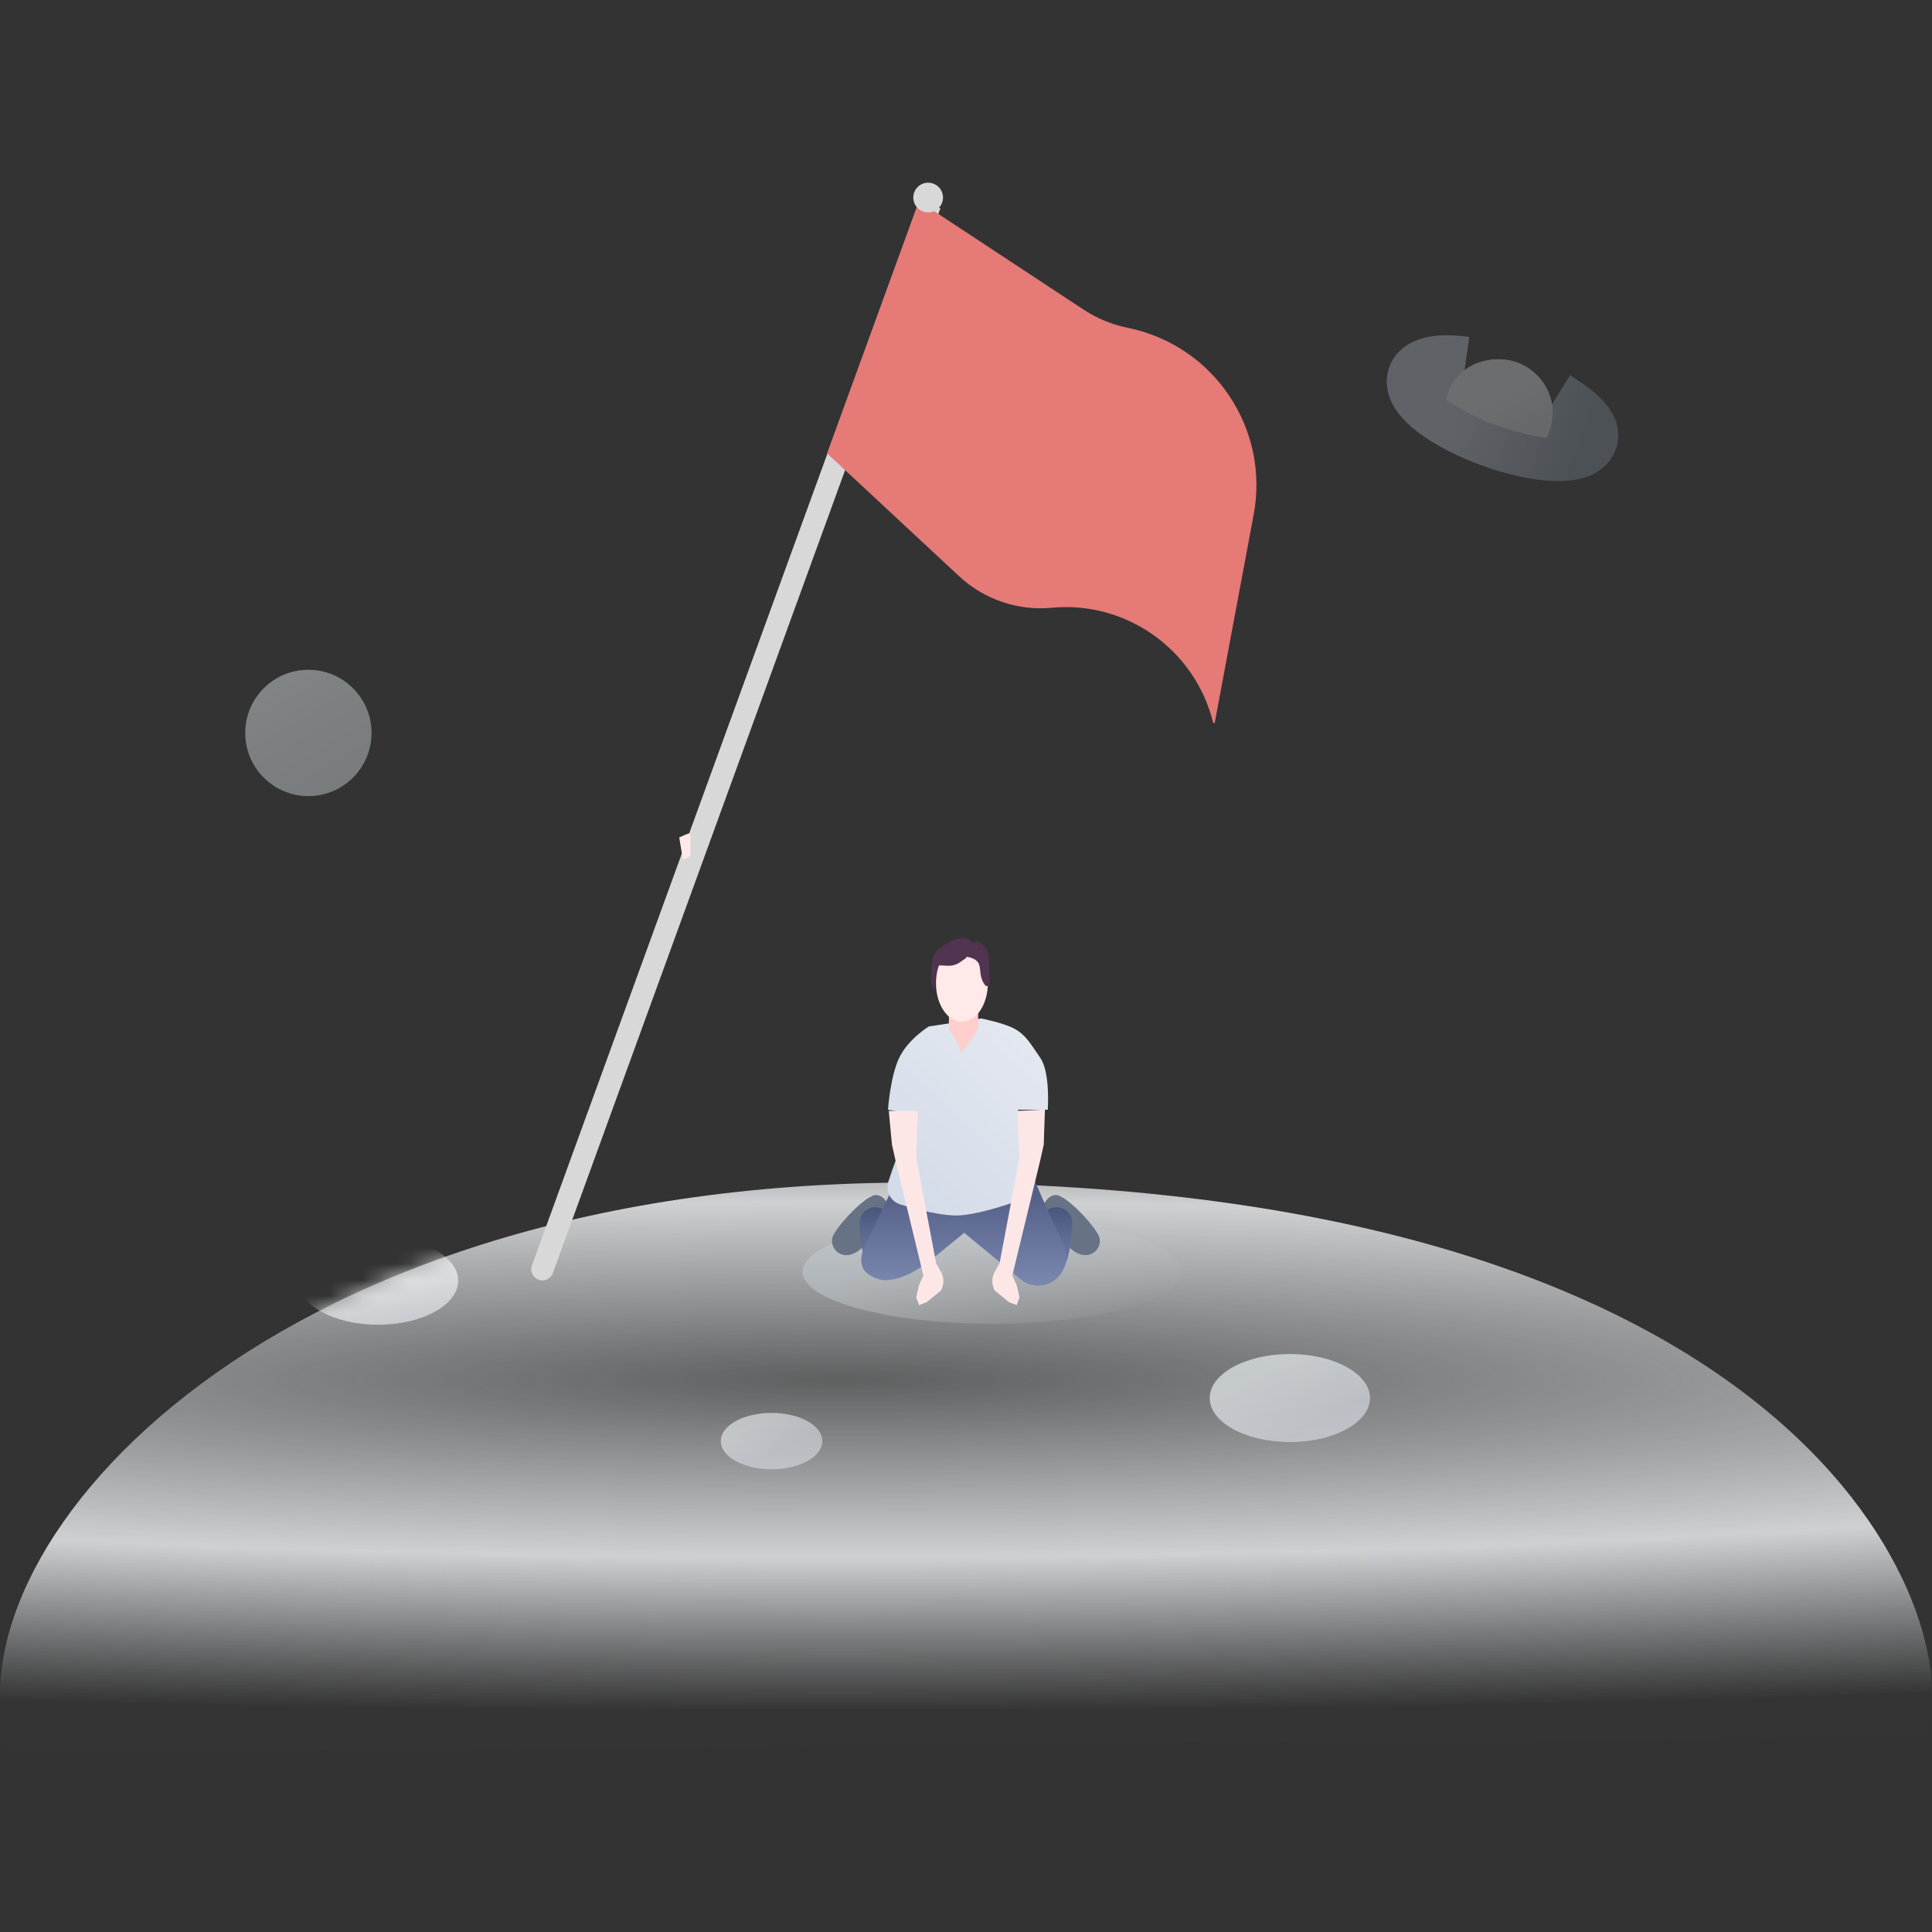 <svg xmlns="http://www.w3.org/2000/svg" width="120" height="120" viewBox="0 0 120 120" fill="none">
  <rect x="0" y="0" width="120" height="120" fill="#333333" stroke="none"/>
  <path d="M119.501 107.815C122.395 102.087 114.123 73.449 56.769 73.449C15.371 73.449 -3.63 96.89 0.571 108.77" fill="url(#paint0_radial_1841_18534)"/>
  <mask id="mask0_1841_18534" style="mask-type:luminance" maskUnits="userSpaceOnUse" x="0" y="73" width="120" height="36">
    <path d="M119.501 107.815C122.395 102.087 114.123 73.449 56.769 73.449C15.371 73.449 -3.63 96.89 0.571 108.77" fill="white"/>
  </mask>
  <g mask="url(#mask0_1841_18534)">
    <ellipse opacity="0.672" cx="47.924" cy="89.51" rx="3.154" ry="1.752" fill="url(#paint1_linear_1841_18534)"/>
    <ellipse opacity="0.73" cx="80.115" cy="86.835" rx="4.977" ry="2.733" fill="url(#paint2_linear_1841_18534)"/>
    <ellipse opacity="0.73" cx="23.483" cy="79.548" rx="4.977" ry="2.733" fill="url(#paint3_linear_1841_18534)"/>
  </g>
  <g opacity="0.321">
    <ellipse cx="93.075" cy="25.679" rx="3.364" ry="3.364" fill="url(#paint4_linear_1841_18534)"/>
    <path d="M90.966 23.012C89.521 22.808 88.466 22.968 88.268 23.512C87.95 24.385 89.957 25.917 92.751 26.933C95.545 27.95 98.067 28.067 98.385 27.194C98.585 26.644 97.668 25.876 96.411 25.097" stroke="url(#paint5_linear_1841_18534)" stroke-width="4.206"/>
    <path d="M96.449 25.679C96.449 23.822 94.943 22.315 93.085 22.315C91.226 22.315 90.062 23.503 89.822 24.843C89.822 24.843 91.756 26.053 92.649 26.314C92.934 26.396 93.217 26.504 93.504 26.6C93.826 26.706 94.153 26.801 94.484 26.882C94.711 26.938 95.022 27.025 95.312 27.079C95.695 27.15 96.038 27.181 96.065 27.181C96.112 27.181 96.164 26.97 96.271 26.724C96.379 26.477 96.449 25.679 96.449 25.679Z" fill="url(#paint6_linear_1841_18534)"/>
  </g>
  <circle opacity="0.418" cx="19.154" cy="45.525" r="3.923" fill="url(#paint7_linear_1841_18534)"/>
  <ellipse opacity="0.5" cx="61.613" cy="78.986" rx="11.769" ry="3.231" fill="url(#paint8_linear_1841_18534)"/>
  <path d="M57.111 12.459L58.412 12.933L34.34 79.073C34.209 79.432 33.811 79.617 33.452 79.486C33.093 79.356 32.908 78.958 33.038 78.599L57.111 12.459Z" fill="#D8D8D8"/>
  <path d="M57.076 12.492L67.293 19.224C68.133 19.777 69.071 20.165 70.057 20.365C75.391 21.449 78.869 26.612 77.868 31.963L75.455 44.866C75.443 44.926 75.359 44.928 75.344 44.868C74.224 40.352 69.963 37.312 65.331 37.749C63.22 37.948 61.125 37.236 59.574 35.792L51.373 28.16L57.076 12.492Z" fill="#E57A77"/>
  <circle cx="57.649" cy="12.27" r="0.923" transform="rotate(20 57.649 12.27)" fill="#D8D8D8"/>
  <path d="M42.188 52.018C42.188 52.018 42.88 51.672 42.88 51.788C42.88 51.903 42.88 53.172 42.88 53.172L42.418 53.403L42.188 52.018Z" fill="#FFE9E9"/>
  <path d="M55.293 75.127C55.293 75.127 55.06 74.279 54.448 74.224C53.835 74.168 52.11 75.994 51.749 76.747C51.389 77.501 52.374 78.557 53.498 77.542C54.623 76.527 55.293 75.127 55.293 75.127Z" fill="#677285"/>
  <path d="M56.014 77.603L55.311 75.641C55.028 74.85 53.951 74.75 53.526 75.474C53.441 75.618 53.394 75.781 53.397 75.948C53.409 76.742 53.538 79.143 54.663 79.467C56.014 79.856 56.014 77.603 56.014 77.603Z" fill="url(#paint9_linear_1841_18534)"/>
  <path d="M64.696 75.127C64.696 75.127 64.929 74.279 65.542 74.224C66.154 74.168 67.879 75.994 68.24 76.747C68.601 77.501 67.616 78.557 66.491 77.542C65.366 76.527 64.696 75.127 64.696 75.127Z" fill="#677285"/>
  <path d="M63.977 77.603L64.68 75.641C64.964 74.85 66.04 74.75 66.465 75.474C66.55 75.618 66.597 75.781 66.594 75.948C66.582 76.742 66.453 79.143 65.328 79.467C63.977 79.856 63.977 77.603 63.977 77.603Z" fill="url(#paint10_linear_1841_18534)"/>
  <path d="M56.21 71.709C56.21 71.709 55.824 72.467 55.824 73C55.438 73.864 54.802 75.028 53.701 77.454C53.314 78.307 53.51 78.824 53.926 79.136C55.161 80.059 56.849 79.062 58.042 78.084L59.888 76.571L63.393 79.465C64.029 79.99 64.949 79.986 65.58 79.456C66.23 78.911 66.399 77.962 66.025 77.202C65.604 76.347 64.98 75.007 64.123 73C64.123 72.472 63.786 71.967 63.786 71.967L56.21 71.709Z" fill="url(#paint11_linear_1841_18534)"/>
  <path d="M64.616 65.709C65.246 66.628 65.078 68.928 65.078 68.928H63.232L63.877 73.267C63.967 73.87 63.628 74.455 63.052 74.652C62.089 74.982 60.619 75.43 59.604 75.49C58.584 75.551 56.988 75.135 55.938 74.815C55.323 74.629 54.981 74.008 55.176 73.396C55.458 72.51 55.987 71.051 56.946 68.928C57.331 69.378 55.155 68.928 55.155 68.928C55.155 68.928 55.291 66.88 55.847 65.709C56.404 64.537 57.693 63.755 57.693 63.755L60.954 63.26C60.954 63.26 62.309 63.524 63.001 63.893C63.693 64.262 63.987 64.789 64.616 65.709Z" fill="url(#paint12_linear_1841_18534)"/>
  <path d="M64.902 68.917L64.828 71.104L64.581 72.198L62.876 79.228L63.148 79.815L63.324 80.576L63.148 81.061L62.687 80.889L61.764 80.138L61.694 79.931C61.591 79.622 61.624 79.284 61.783 79L62.086 78.463L63.324 71.9L63.199 68.999L64.902 68.917Z" fill="#FDE7E6"/>
  <path d="M55.203 69L55.402 71.104L55.65 72.199L57.354 79.229L57.082 79.816L56.906 80.577L57.082 81.062L57.544 80.889L58.467 80.139L58.536 79.931C58.639 79.623 58.606 79.284 58.447 79.001L58.145 78.464L56.906 71.9L57.003 69L55.203 69Z" fill="#FDE7E6"/>
  <path fill-rule="evenodd" clip-rule="evenodd" d="M60.755 61.47H58.938V63.906V63.906H58.938C58.955 63.931 59.665 64.958 59.665 65.3C59.665 65.642 60.735 63.938 60.755 63.906H60.755V63.906V61.47Z" fill="#FECECD"/>
  <ellipse cx="59.746" cy="61.066" rx="1.612" ry="2.4" fill="#FFE9E9"/>
  <path fill-rule="evenodd" clip-rule="evenodd" d="M57.975 61.465C58.104 61.007 58.104 59.998 58.362 59.965C58.62 59.933 59.135 60.124 59.651 59.753C59.909 59.55 60.038 59.524 60.038 59.422C61.327 59.665 60.556 60.4 61.198 61.209C61.265 61.294 61.456 61.209 61.456 61.209C61.456 61.209 61.456 59.217 61.327 59.039C61.198 58.861 60.683 58.145 60.425 58.656C60.425 58.401 59.909 58.137 59.393 58.333C58.878 58.528 58.104 58.911 57.975 59.422C57.846 59.933 57.717 60.954 57.975 61.465Z" fill="#513450"/>
  <defs>
    <radialGradient id="paint0_radial_1841_18534" cx="0" cy="0" r="1" gradientUnits="userSpaceOnUse" gradientTransform="translate(52.044 85.698) rotate(-90) scale(20.536 214.479)">
      <stop stop-color="#EBEDF0" stop-opacity="0.24"/>
      <stop offset="0.537" stop-color="#EBEDF0" stop-opacity="0.846"/>
      <stop offset="1" stop-color="#E0E4E7" stop-opacity="0.01"/>
    </radialGradient>
    <linearGradient id="paint1_linear_1841_18534" x1="45.385" y1="89.046" x2="46.346" y2="91.101" gradientUnits="userSpaceOnUse">
      <stop stop-color="#E1E7EA"/>
      <stop offset="1" stop-color="#D0D6DC"/>
    </linearGradient>
    <linearGradient id="paint2_linear_1841_18534" x1="75.937" y1="86.579" x2="77.695" y2="90.247" gradientUnits="userSpaceOnUse">
      <stop stop-color="#E1E7EA"/>
      <stop offset="1" stop-color="#D0D6DC"/>
    </linearGradient>
    <linearGradient id="paint3_linear_1841_18534" x1="20.309" y1="79.592" x2="21.304" y2="83.556" gradientUnits="userSpaceOnUse">
      <stop stop-color="#FBFBFB"/>
      <stop offset="1" stop-color="#D9DFE3"/>
    </linearGradient>
    <linearGradient id="paint4_linear_1841_18534" x1="88.479" y1="23.363" x2="90.161" y2="29.179" gradientUnits="userSpaceOnUse">
      <stop stop-color="#ECECEC"/>
      <stop offset="0.718" stop-color="#E1E7EA"/>
      <stop offset="1" stop-color="#BCC3CA"/>
    </linearGradient>
    <linearGradient id="paint5_linear_1841_18534" x1="90.831" y1="25.752" x2="97.965" y2="28.348" gradientUnits="userSpaceOnUse">
      <stop stop-color="#BAC6D2"/>
      <stop offset="1" stop-color="#7F8F9F"/>
    </linearGradient>
    <linearGradient id="paint6_linear_1841_18534" x1="91.84" y1="25.39" x2="92.941" y2="27.612" gradientUnits="userSpaceOnUse">
      <stop stop-color="#E1E7EA"/>
      <stop offset="1" stop-color="#D0D6DC"/>
    </linearGradient>
    <linearGradient id="paint7_linear_1841_18534" x1="24.311" y1="46.69" x2="20.394" y2="40.074" gradientUnits="userSpaceOnUse">
      <stop stop-color="#DAE2E6"/>
      <stop offset="0.58" stop-color="#E3EBEF"/>
      <stop offset="1" stop-color="#EDF6F9"/>
    </linearGradient>
    <linearGradient id="paint8_linear_1841_18534" x1="52.779" y1="79.369" x2="59.389" y2="89.652" gradientUnits="userSpaceOnUse">
      <stop stop-color="#C4CDD1"/>
      <stop offset="1" stop-color="#C6CFD3" stop-opacity="0.01"/>
    </linearGradient>
    <linearGradient id="paint9_linear_1841_18534" x1="56.014" y1="79.524" x2="56.014" y2="74.4" gradientUnits="userSpaceOnUse">
      <stop stop-color="#7A87AF"/>
      <stop offset="1" stop-color="#444F77"/>
    </linearGradient>
    <linearGradient id="paint10_linear_1841_18534" x1="63.977" y1="79.524" x2="63.977" y2="74.4" gradientUnits="userSpaceOnUse">
      <stop stop-color="#7A87AF"/>
      <stop offset="1" stop-color="#444F77"/>
    </linearGradient>
    <linearGradient id="paint11_linear_1841_18534" x1="66.242" y1="79.844" x2="66.242" y2="71.709" gradientUnits="userSpaceOnUse">
      <stop stop-color="#7A87AF"/>
      <stop offset="1" stop-color="#444F77"/>
    </linearGradient>
    <linearGradient id="paint12_linear_1841_18534" x1="70.246" y1="68.848" x2="59.758" y2="80.089" gradientUnits="userSpaceOnUse">
      <stop stop-color="#E5E9F0"/>
      <stop offset="1" stop-color="#D2DAE8"/>
    </linearGradient>
  </defs>
</svg>